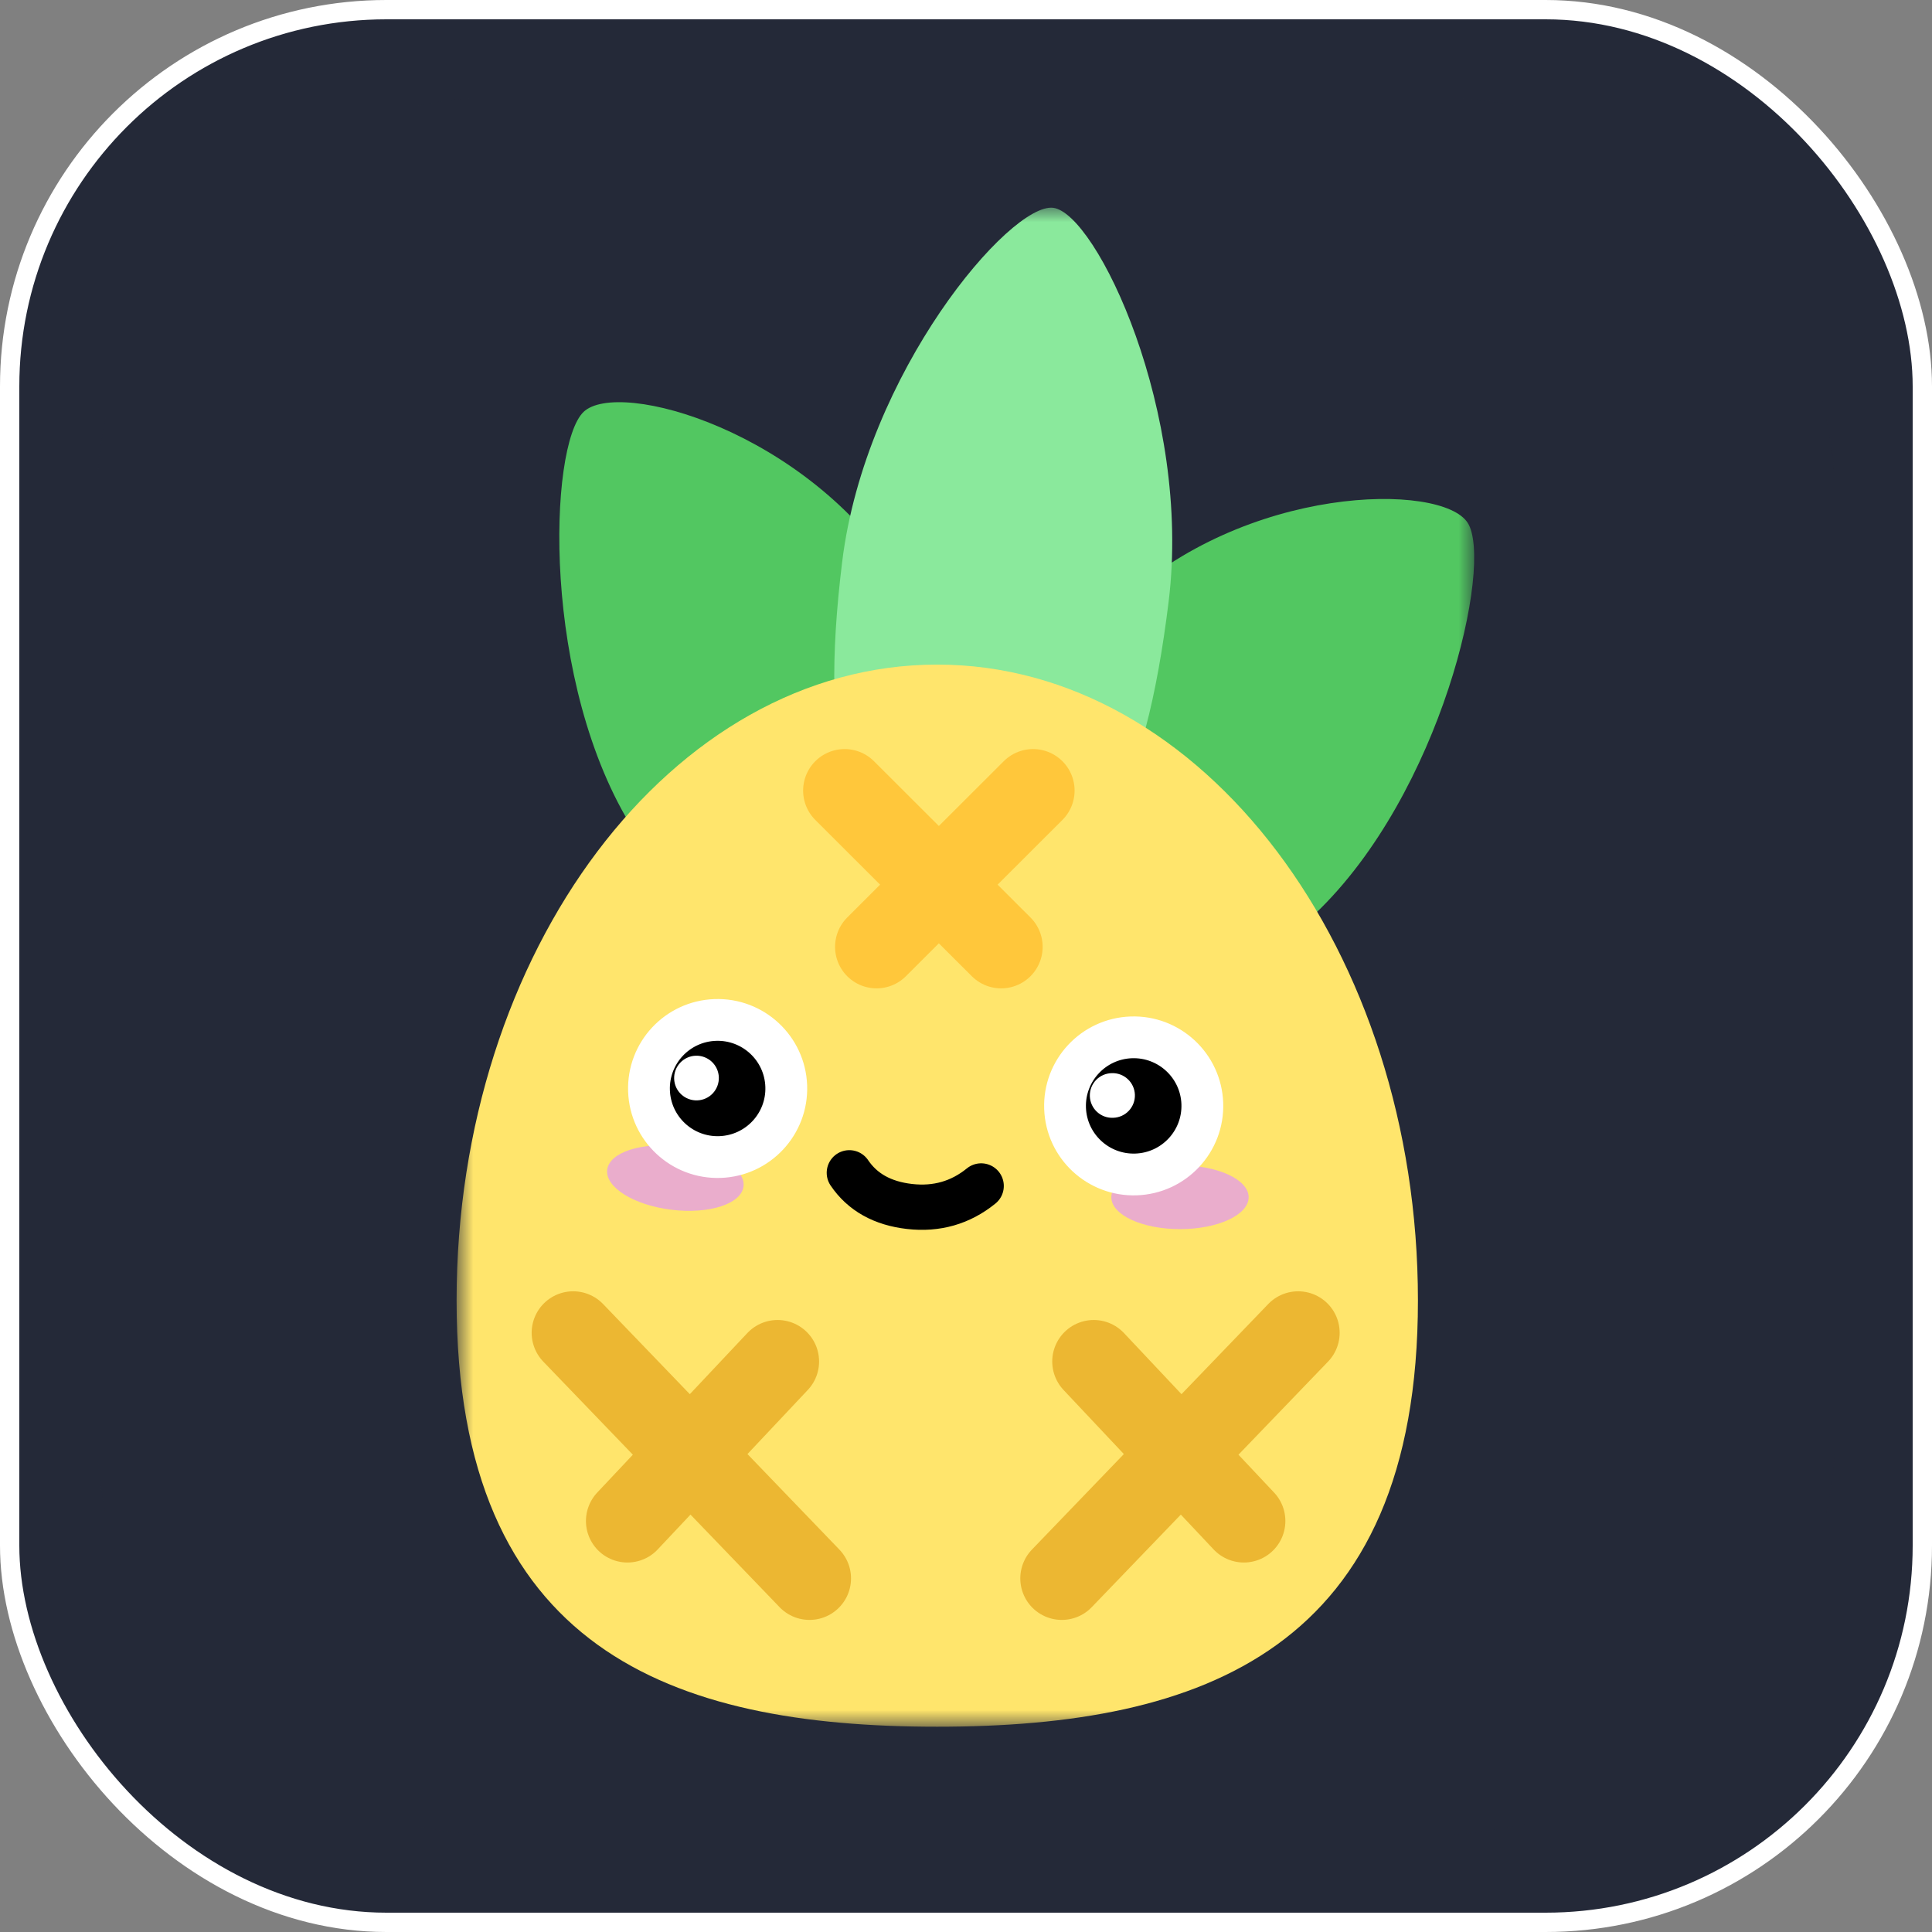 <svg width="100" height="100" viewBox="0 0 100 100" fill="none" xmlns="http://www.w3.org/2000/svg">
<rect x="0" y="0" width="100" height="100" fill="#808080" stroke="none"/>
<rect x="0.5" y="0.5" width="99" height="99" rx="19.5" fill="#242938"/>
<rect x="0.5" y="0.5" width="99" height="99" rx="19.5" stroke="white"/>
<mask id="mask0_58_105" style="mask-type:luminance" maskUnits="userSpaceOnUse" x="5" y="5" width="90" height="90">
<path d="M5 5H95V95H5V5Z" fill="white"/>
</mask>
<g mask="url(#mask0_58_105)">
<path d="M73.906 5H26.094C14.444 5 5 14.444 5 26.094V73.906C5 85.556 14.444 95 26.094 95H73.906C85.556 95 95 85.556 95 73.906V26.094C95 14.444 85.556 5 73.906 5Z" fill="#242938"/>
<mask id="mask1_58_105" style="mask-type:luminance" maskUnits="userSpaceOnUse" x="23" y="10" width="54" height="80">
<path d="M23.633 10.625H76.367V89.375H23.633V10.625Z" fill="white"/>
</mask>
<g mask="url(#mask1_58_105)">
<path fill-rule="evenodd" clip-rule="evenodd" d="M47.702 48.867C53.038 43.79 51.411 37.512 46.58 29.904C41.749 22.297 32.022 19.592 30.207 21.319C28.392 23.046 27.988 35.39 32.819 42.998C37.65 50.605 42.365 53.944 47.702 48.867Z" fill="url(#paint0_linear_58_105)"/>
<path fill-rule="evenodd" clip-rule="evenodd" d="M52.315 49.572C56.261 55.786 61.537 53.513 68.069 47.297C74.602 41.082 77.311 29.178 75.97 27.065C74.627 24.952 64.426 25.059 57.894 31.274C51.362 37.49 48.369 43.358 52.315 49.572Z" fill="url(#paint1_linear_58_105)"/>
<path fill-rule="evenodd" clip-rule="evenodd" d="M50.156 46.154C56.708 46.956 59.285 40.908 60.489 31.134C61.691 21.36 56.74 11.029 54.512 10.756C52.284 10.483 44.795 19.29 43.593 29.064C42.39 38.839 43.604 45.35 50.156 46.154Z" fill="url(#paint2_linear_58_105)"/>
<path fill-rule="evenodd" clip-rule="evenodd" d="M48.508 89.375C62.248 89.375 73.392 85.389 73.392 67.311C73.392 49.233 62.248 34.399 48.508 34.399C34.767 34.399 23.633 49.233 23.633 67.311C23.633 85.389 34.767 89.375 48.508 89.375Z" fill="url(#paint3_linear_58_105)"/>
<path d="M61.076 63.62C63.039 63.62 64.63 62.881 64.63 61.969C64.63 61.058 63.039 60.318 61.076 60.318C59.113 60.318 57.522 61.058 57.522 61.969C57.522 62.881 59.113 63.62 61.076 63.62ZM34.755 62.617C36.704 62.856 38.373 62.316 38.484 61.411C38.596 60.506 37.106 59.579 35.158 59.34C33.21 59.101 31.54 59.641 31.429 60.546C31.318 61.451 32.807 62.379 34.755 62.617Z" fill="#EAADCC"/>
<path d="M50.785 61.385C49.715 62.253 48.48 62.607 47.078 62.447C45.677 62.287 44.638 61.706 43.962 60.704" stroke="black" stroke-width="2.344" stroke-linecap="round" stroke-linejoin="round"/>
<path fill-rule="evenodd" clip-rule="evenodd" d="M37.02 52.793C38.001 52.759 38.903 53.125 39.568 53.744C39.91 54.062 40.185 54.444 40.379 54.868C40.573 55.292 40.681 55.751 40.696 56.217C40.713 56.683 40.638 57.147 40.474 57.584C40.311 58.021 40.062 58.421 39.743 58.761C39.425 59.103 39.043 59.378 38.618 59.571C38.194 59.765 37.735 59.872 37.269 59.888C36.802 59.905 36.337 59.829 35.9 59.666C35.462 59.503 35.062 59.255 34.72 58.936C34.379 58.619 34.103 58.237 33.91 57.813C33.716 57.389 33.608 56.93 33.593 56.464C33.576 55.998 33.651 55.533 33.815 55.096C33.978 54.66 34.226 54.26 34.545 53.919C34.863 53.578 35.245 53.303 35.67 53.109C36.095 52.916 36.554 52.808 37.02 52.793Z" fill="black"/>
<path fill-rule="evenodd" clip-rule="evenodd" d="M37.207 55.76C37.196 55.453 37.064 55.163 36.84 54.954C36.615 54.745 36.317 54.633 36.01 54.644C35.703 54.654 35.413 54.786 35.204 55.011C34.995 55.235 34.883 55.534 34.894 55.84C34.899 55.992 34.934 56.142 34.997 56.28C35.06 56.418 35.15 56.542 35.261 56.646C35.373 56.749 35.503 56.83 35.645 56.883C35.788 56.936 35.939 56.961 36.091 56.955C36.397 56.945 36.687 56.813 36.896 56.589C37.105 56.364 37.217 56.066 37.207 55.76Z" fill="white"/>
<path fill-rule="evenodd" clip-rule="evenodd" d="M58.555 53.694C59.536 53.66 60.438 54.026 61.103 54.645C61.445 54.962 61.721 55.344 61.914 55.769C62.108 56.193 62.216 56.651 62.231 57.117C62.248 57.583 62.173 58.048 62.009 58.485C61.846 58.922 61.598 59.322 61.279 59.662C60.961 60.004 60.578 60.279 60.154 60.472C59.729 60.666 59.27 60.773 58.803 60.789C58.337 60.806 57.872 60.73 57.435 60.567C56.998 60.404 56.597 60.156 56.256 59.837C55.914 59.52 55.638 59.138 55.445 58.714C55.251 58.289 55.143 57.831 55.128 57.365C55.111 56.899 55.186 56.434 55.35 55.997C55.513 55.561 55.761 55.161 56.08 54.82C56.398 54.479 56.781 54.203 57.205 54.01C57.63 53.817 58.089 53.709 58.555 53.694Z" fill="black"/>
<path d="M40.2 56.234C40.26 57.92 38.939 59.334 37.251 59.393C35.563 59.452 34.147 58.133 34.088 56.447C34.029 54.761 35.349 53.346 37.037 53.288C38.725 53.229 40.142 54.548 40.2 56.234ZM41.192 56.199C41.114 53.967 39.238 52.22 37.002 52.298C34.767 52.376 33.019 54.248 33.097 56.481C33.175 58.714 35.05 60.461 37.286 60.383C39.521 60.305 41.27 58.432 41.192 56.199ZM61.736 57.135C61.794 58.821 60.474 60.235 58.787 60.294C57.099 60.353 55.682 59.034 55.623 57.348C55.564 55.662 56.885 54.247 58.572 54.188C60.26 54.13 61.676 55.449 61.736 57.135ZM62.727 57.1C62.648 54.868 60.773 53.121 58.538 53.199C56.302 53.277 54.554 55.149 54.632 57.382C54.71 59.615 56.586 61.362 58.821 61.284C61.057 61.206 62.805 59.333 62.727 57.1Z" fill="white" stroke="white" stroke-width="1.172"/>
<path fill-rule="evenodd" clip-rule="evenodd" d="M58.742 56.661C58.731 56.354 58.599 56.065 58.374 55.856C58.15 55.647 57.851 55.535 57.545 55.546C57.391 55.549 57.24 55.582 57.1 55.644C56.959 55.706 56.832 55.795 56.727 55.906C56.621 56.018 56.539 56.149 56.484 56.292C56.43 56.436 56.405 56.589 56.41 56.742C56.416 56.896 56.451 57.047 56.516 57.186C56.58 57.325 56.671 57.45 56.785 57.554C56.898 57.658 57.03 57.738 57.175 57.79C57.319 57.842 57.472 57.864 57.626 57.856C57.778 57.851 57.927 57.816 58.065 57.753C58.203 57.69 58.328 57.601 58.431 57.49C58.535 57.379 58.616 57.248 58.669 57.106C58.722 56.964 58.747 56.813 58.742 56.661Z" fill="white"/>
<path d="M29.667 68.986L41.9 81.698M40.247 70.471L32.477 78.727M67.192 68.986L54.959 81.698M56.612 70.471L64.382 78.727" stroke="#ECB732" stroke-width="4.297" stroke-linecap="round"/>
<path d="M53.472 40.92L45.371 49.009M51.819 49.009L43.718 40.92" stroke="#FFC73B" stroke-width="4.297" stroke-linecap="round"/>
</g>
</g>
<defs>
<linearGradient id="paint0_linear_58_105" x1="2694.71" y1="-2057.77" x2="4899.42" y2="4116.8" gradientUnits="userSpaceOnUse">
<stop stop-color="#52CE63"/>
<stop offset="1" stop-color="#51A256"/>
</linearGradient>
<linearGradient id="paint1_linear_58_105" x1="2160.64" y1="2691.9" x2="-4020.29" y2="4901.95" gradientUnits="userSpaceOnUse">
<stop stop-color="#52CE63"/>
<stop offset="1" stop-color="#51A256"/>
</linearGradient>
<linearGradient id="paint2_linear_58_105" x1="2740.84" y1="339.853" x2="1524.27" y2="10270.4" gradientUnits="userSpaceOnUse">
<stop stop-color="#8AE99C"/>
<stop offset="1" stop-color="#52CE63"/>
</linearGradient>
<linearGradient id="paint3_linear_58_105" x1="8178.83" y1="4616.34" x2="6863.49" y2="26243.7" gradientUnits="userSpaceOnUse">
<stop stop-color="#FFE56C"/>
<stop offset="1" stop-color="#FFC63A"/>
</linearGradient>
</defs>
</svg>
